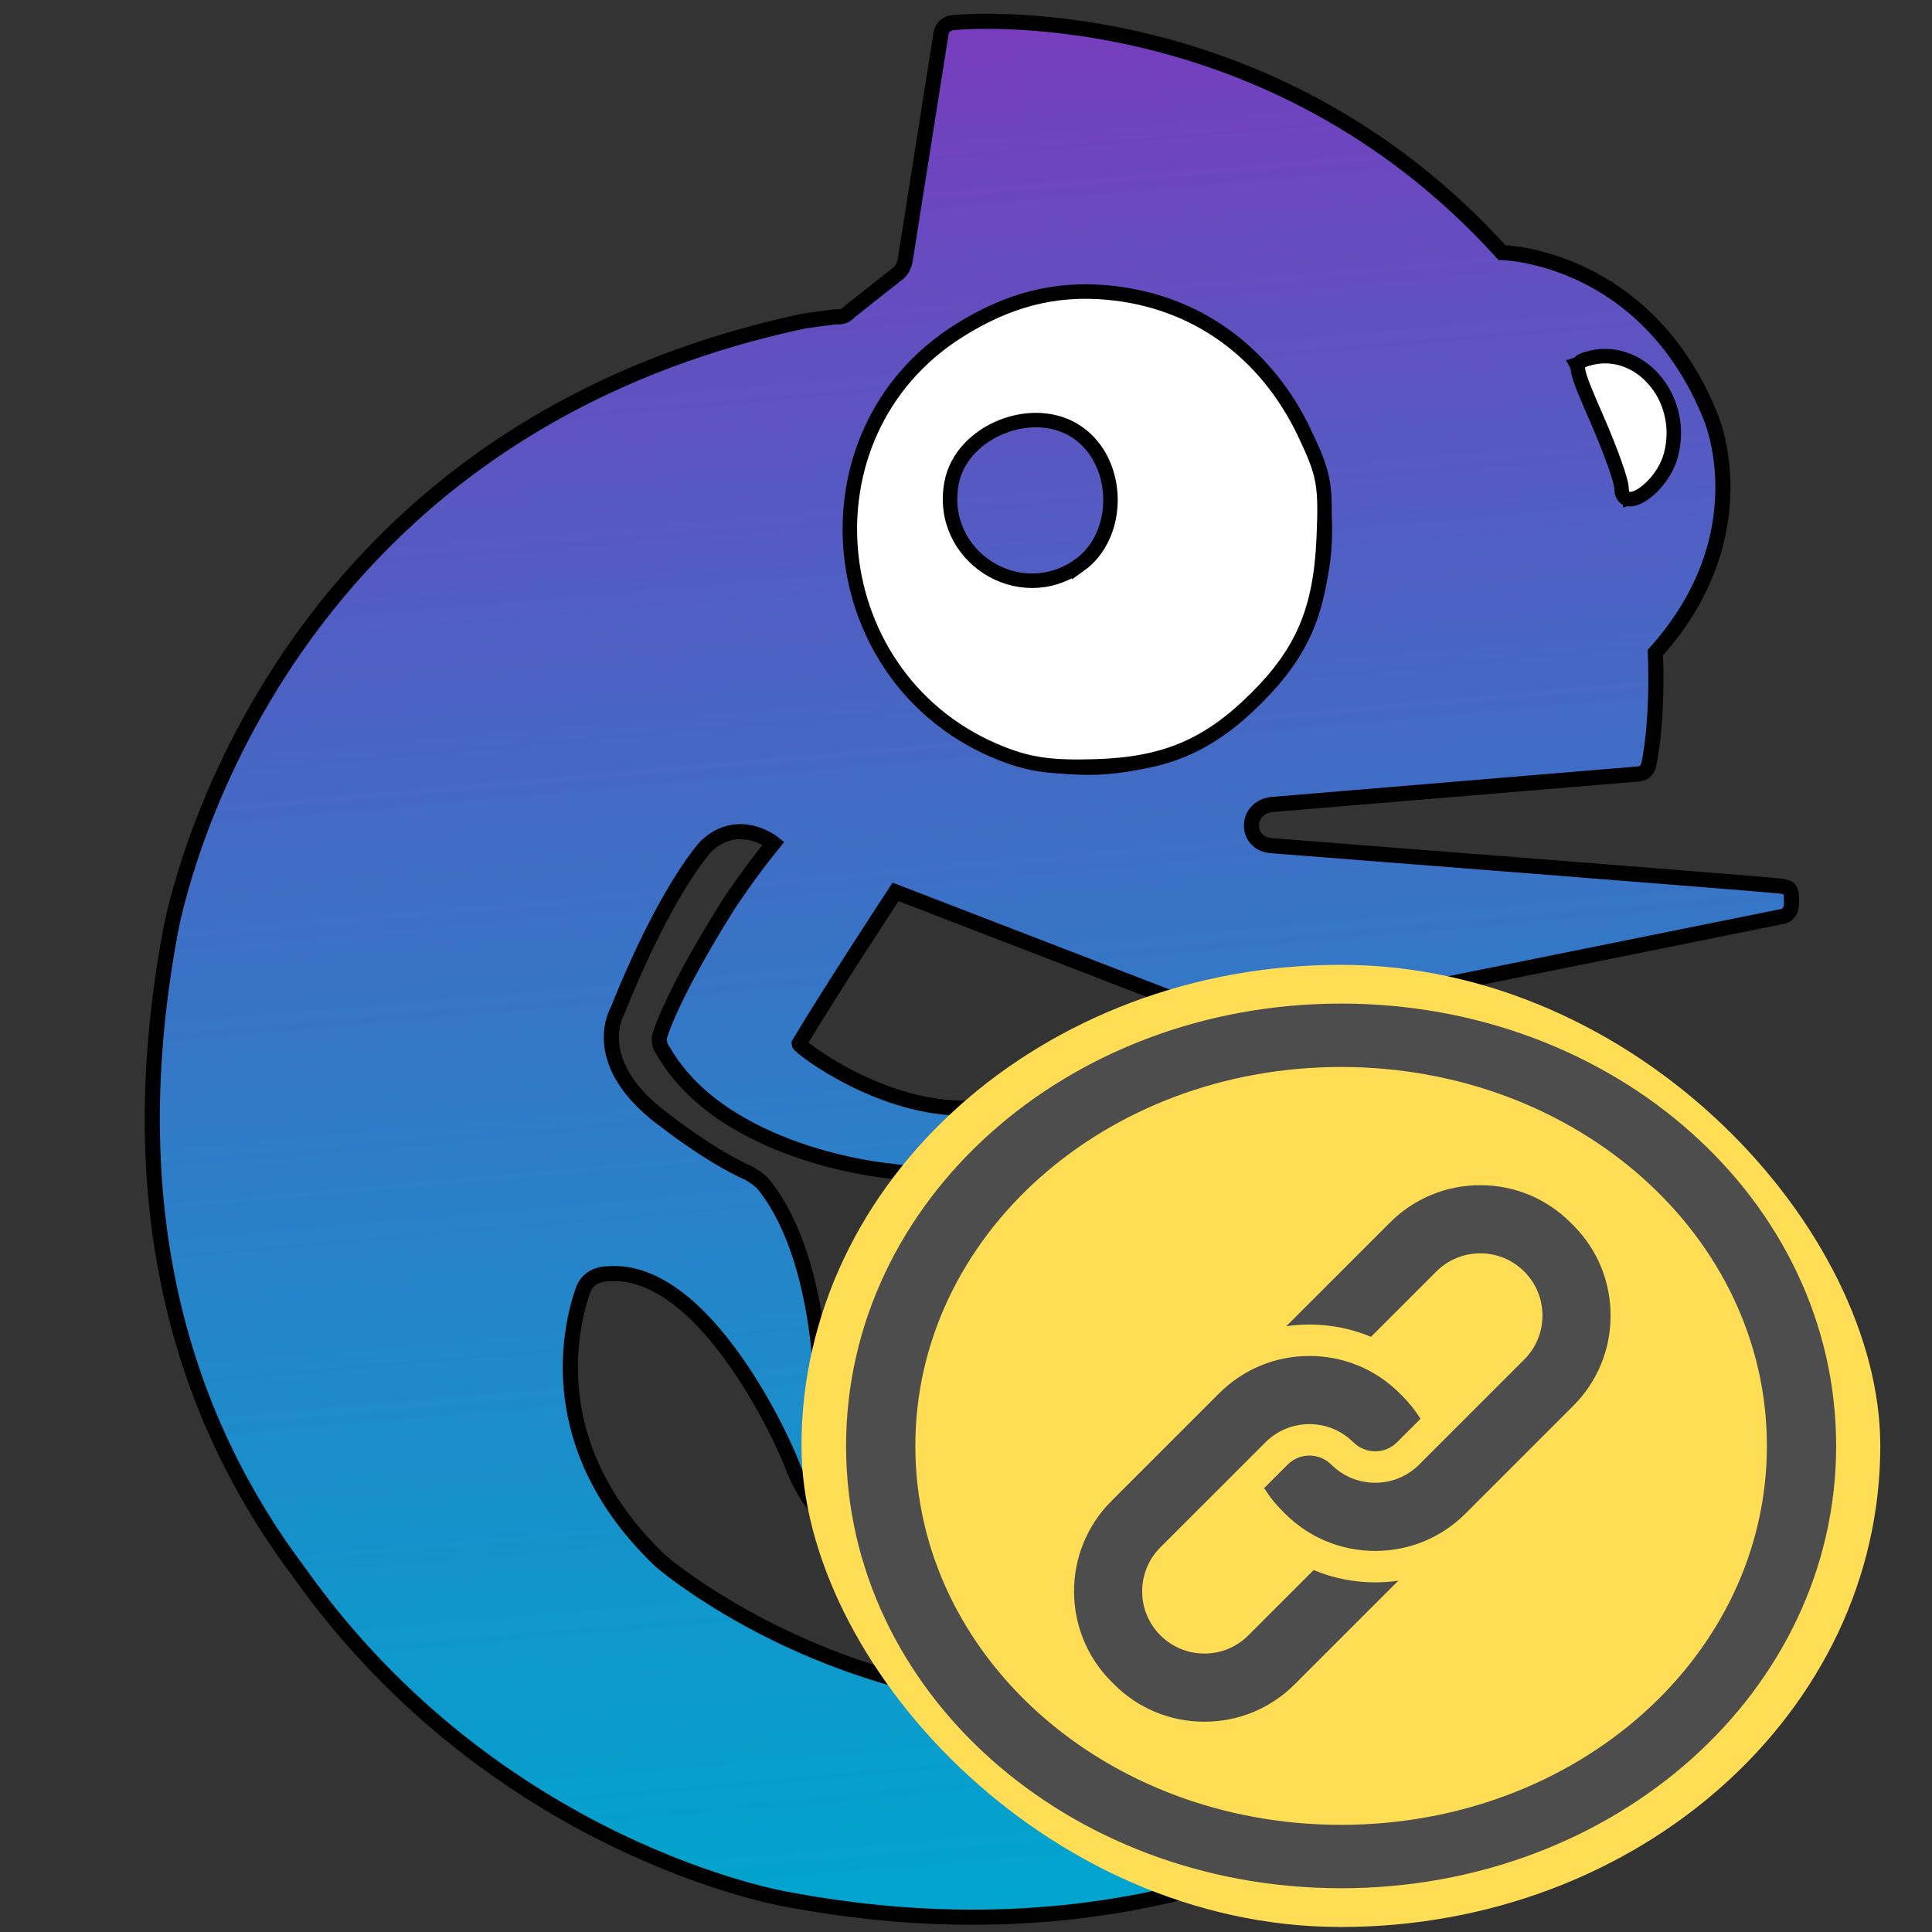 <?xml version="1.0" encoding="UTF-8" standalone="no"?>
<!-- Generator: Adobe Illustrator 18.0.0, SVG Export Plug-In . SVG Version: 6.00 Build 0)  -->

<svg
   xmlns:dc="http://purl.org/dc/elements/1.1/"
   xmlns:cc="http://creativecommons.org/ns#"
   xmlns:rdf="http://www.w3.org/1999/02/22-rdf-syntax-ns#"
   xmlns:svg="http://www.w3.org/2000/svg"
   xmlns="http://www.w3.org/2000/svg"
   xmlns:sodipodi="http://sodipodi.sourceforge.net/DTD/sodipodi-0.dtd"
   xmlns:inkscape="http://www.inkscape.org/namespaces/inkscape"
   version="1.1"
   id="Layer_1"
   x="0px"
   y="0px"
   viewBox="0 0 256 256"
   enable-background="new 0 0 792 612"
   xml:space="preserve"
   inkscape:version="0.92.3 (2405546, 2018-03-11)"
   width="100%"
   height="100%"
   sodipodi:docname="gns3_webclient.svg"
   inkscape:export-filename="/home/grossmj/Downloads/gns3_icon_128x128.png"
   inkscape:export-xdpi="45"
   inkscape:export-ydpi="45"><rect x="0" y="0" width="256" height="256" fill="#333333" stroke="none"/><defs
     id="defs28" /><sodipodi:namedview
     pagecolor="#000000"
     bordercolor="#666666"
     borderopacity="1"
     objecttolerance="10"
     gridtolerance="10"
     guidetolerance="10"
     inkscape:pageopacity="0"
     inkscape:pageshadow="2"
     inkscape:window-width="3066"
     inkscape:window-height="1689"
     id="namedview26"
     showgrid="false"
     inkscape:zoom="2.9494948"
     inkscape:cx="210.71134"
     inkscape:cy="112.37187"
     inkscape:window-x="134"
     inkscape:window-y="55"
     inkscape:window-maximized="1"
     inkscape:current-layer="g3"
     fit-margin-top="0"
     fit-margin-left="0"
     fit-margin-right="0"
     fit-margin-bottom="0"
     inkscape:pagecheckerboard="true" /><g
     id="g3"
     transform="translate(-19.093,-355.407)"><linearGradient
       id="SVGID_1_"
       gradientUnits="userSpaceOnUse"
       x1="404.225"
       y1="365.323"
       x2="384.214"
       y2="136.595"
       gradientTransform="matrix(1.093,0,0,1.093,-283.622,209.602)"><stop
         offset="0"
         style="stop-color:#00A5CE"
         id="stop6" /><stop
         offset="0.199"
         style="stop-color:#1295CB"
         id="stop8" /><stop
         offset="0.599"
         style="stop-color:#426BC5"
         id="stop10" /><stop
         offset="1"
         style="stop-color:#783CBD"
         id="stop12" /></linearGradient><path
       d="m 167.17,421.663 c 0,6.34 -5.137,11.477 -11.477,11.477 -6.34,0 -11.478,-5.137 -11.478,-11.477 0,-6.34 5.138,-11.478 11.478,-11.478 6.34,0 11.477,5.138 11.477,11.478 z M 41.573,479.379 c -6.886,37.712 2.514,64.93 17.162,84.387 26.125,36.837 64.493,43.286 64.493,43.286 44.817,8.526 78.922,-6.996 99.362,-26.234 25.688,-24.376 24.814,-48.533 24.923,-48.861 0.219,-11.259 -3.498,-19.348 -10.057,-24.923 -11.04,-9.291 -24.485,-5.684 -24.485,-5.684 -23.283,5.466 -19.457,26.672 -19.457,26.672 1.312,6.34 4.591,10.494 8.307,12.898 7.105,4.372 14.648,3.498 14.648,3.498 11.15,-1.311 14.429,-11.805 13.773,-17.052 -1.093,-8.307 -8.636,-9.838 -8.636,-9.838 -2.842,-0.546 -5.028,-0.109 -6.668,0.765 -2.404,0.984 -3.389,2.623 -3.389,2.623 -1.749,2.951 -0.656,4.591 0.437,5.247 0.656,0.437 1.421,0.437 1.421,0.437 0.874,0 1.421,-0.218 2.077,-0.546 1.531,-0.875 2.733,-2.296 5.029,-1.421 3.389,1.312 2.514,4.919 2.514,4.919 -0.765,3.935 -3.061,5.793 -5.575,6.449 -3.389,0.875 -6.886,-0.219 -6.886,-0.219 -12.024,-4.919 -6.668,-16.943 -6.668,-16.943 3.716,-7.543 12.024,-8.417 12.024,-8.417 13.007,-2.076 21.643,6.668 20.222,21.425 -1.639,18.364 -15.74,30.497 -30.825,38.15 -56.513,29.076 -98.707,-7.762 -98.707,-7.762 -15.741,-14.975 -12.024,-30.825 -10.275,-35.853 0.656,-1.859 2.405,-2.187 3.279,-2.187 12.899,-1.093 23.611,22.737 24.704,26.016 2.296,5.466 5.903,8.526 9.291,10.494 7.652,4.263 15.741,2.186 15.741,2.186 11.149,-3.826 7.324,-12.898 7.324,-12.898 -1.312,-3.607 -3.279,-4.592 -4.809,-4.482 -1.422,0 -2.514,1.093 -2.514,1.093 -0.547,0.656 -1.203,1.093 -1.749,1.639 -7.105,6.012 -10.603,-0.328 -10.603,-0.328 -2.514,-4.044 1.312,-6.231 1.312,-6.231 0.765,-0.437 1.53,-0.656 2.076,-0.874 2.842,-0.874 2.405,-3.279 2.405,-3.279 -0.437,-4.481 -5.466,-2.623 -5.466,-2.623 -4.919,1.749 -6.449,5.793 -6.887,7.543 -0.109,0.547 -0.219,0.984 -0.983,1.093 -1.421,0.218 -1.421,-2.296 -1.421,-2.296 -0.438,-17.927 -5.356,-25.906 -7.652,-28.748 -0.656,-0.875 -1.749,-1.421 -2.077,-1.64 -5.138,-2.295 -10.822,-6.777 -10.822,-6.777 -10.822,-7.761 -6.559,-14.757 -6.559,-14.757 6.449,-16.178 11.696,-21.753 11.696,-21.753 4.372,-4.154 8.964,-0.437 8.964,-0.437 -3.389,4.154 -6.012,8.199 -6.012,8.199 -7.761,12.351 -9.073,17.38 -9.073,17.38 -0.109,0.437 -0.109,1.202 0.547,2.077 7.98,13.664 29.514,15.74 29.623,15.74 5.903,0.874 10.712,0.109 10.712,0.109 2.842,-0.546 3.279,1.312 3.279,1.312 0.328,1.093 1.531,4.154 1.531,4.154 2.077,4.372 5.246,2.076 5.246,2.076 1.203,-0.874 1.749,-2.076 1.749,-3.06 0,-0.984 -0.546,-1.64 -0.546,-1.64 -1.422,-2.077 -1.859,-4.044 -1.859,-4.044 -0.656,-2.405 2.077,-3.389 2.077,-3.389 5.356,-2.405 8.307,2.186 8.307,2.186 2.842,3.389 8.526,-0.874 8.526,-0.874 4.591,-3.498 -1.093,-8.963 -1.093,-8.963 -11.805,-10.822 -25.688,2.842 -25.688,2.842 -0.765,0.984 -1.531,0.984 -1.531,0.984 -11.477,0.328 -22.408,-8.089 -22.408,-8.526 4.372,-7.324 12.789,-20.113 12.789,-20.113 l 44.489,17.162 c 1.749,0.546 3.607,0.109 3.607,0.109 l 69.302,-13.992 c 1.531,-0.219 1.312,-2.077 1.312,-2.077 0,-1.531 -0.11,-1.749 -1.421,-1.968 -1.421,-0.219 -67.444,-5.356 -67.444,-5.356 -3.607,-0.219 -3.607,-5.137 0.109,-5.465 l 48.534,-4.045 c 1.093,-0.109 1.312,-1.202 1.312,-1.202 1.312,-6.449 0.874,-14.866 0.874,-14.866 14.101,-15.741 7.324,-31.263 7.324,-31.263 -8.635,-21.425 -27.656,-21.753 -27.656,-21.753 -31.262,-34.542 -72.362,-30.497 -72.362,-30.497 -1.859,0 -1.968,1.531 -1.968,1.531 l -4.7,29.732 c -0.219,1.64 -1.093,2.077 -1.093,2.077 l -6.23,4.919 c -0.765,0.765 -0.984,0.765 -2.077,0.765 -0.984,0.11 -4.044,0.547 -4.044,0.547 -73.456,15.631 -84.059,81.436 -84.059,81.436 z m 198.506,-70.396 c 2.952,9.401 -5.138,12.352 -5.138,12.352 -1.53,-7.324 -6.886,-17.599 -6.886,-17.599 9.073,-2.842 12.024,5.246 12.024,5.246 z m -45.473,16.724 c 0,17.271 -13.992,31.372 -31.372,31.372 -17.271,0 -31.372,-13.992 -31.372,-31.372 0,-17.38 14.101,-31.371 31.372,-31.371 17.38,0 31.372,14.101 31.372,31.371 z"
       id="path14"
       inkscape:connector-curvature="0"
       style="fill:url(#SVGID_1_);stroke:#000000;stroke-width:2;stroke-miterlimit:4;stroke-opacity:1;stroke-dasharray:none" /><path
       style="fill:#ffffff;fill-opacity:1;stroke:#000000;stroke-width:1.918;stroke-miterlimit:4;stroke-opacity:1;stroke-dasharray:none"
       d="m 151.831,455.262 c -23.969,-9.446 -27.343,-42.34 -5.743,-55.989 6.545,-4.136 12.741,-5.736 19.752,-5.1 11.58,1.05 20.983,7.774 26.154,18.703 2.576,5.444 2.811,6.751 2.496,13.905 -0.413,9.392 -2.772,14.987 -8.896,21.1 -6.318,6.307 -12.067,8.772 -21.159,9.072 -5.891,0.194 -8.817,-0.198 -12.604,-1.691 z m 10.274,-24.949 c 5.589,-3.98 5.491,-13.595 -0.18,-17.567 -5.827,-4.081 -15.449,-0.254 -16.747,6.661 -1.811,9.652 8.951,16.585 16.927,10.906 z"
       id="path3756"
       inkscape:connector-curvature="0" /><path
       style="fill:#ffffff;fill-opacity:1;stroke:#000000;stroke-width:1.918;stroke-miterlimit:4;stroke-opacity:1;stroke-dasharray:none"
       d="m 233.948,420.052 c -0.006,-0.923 -1.466,-5.01 -3.244,-9.081 -3.05,-6.985 -3.129,-7.436 -1.405,-7.983 6.846,-2.173 13.231,5.07 11.2,12.706 -1.178,4.428 -6.525,7.986 -6.551,4.358 z"
       id="path3758"
       inkscape:connector-curvature="0" /><rect
       width="142.947"
       x="125.294"
       y="483.252"
       rx="71.474"
       height="127.492"
       style="fill:#ffdd55;stroke:none;stroke-width:2.8;stroke-opacity:1"
       id="rect4166" /><path
       inkscape:connector-curvature="0"
       style="fill:#4d4d4d;fill-opacity:1;stroke:#4d4d4d;stroke-width:2;stroke-linejoin:round;stroke-miterlimit:4;stroke-dasharray:none;stroke-opacity:1"
       id="rect4681"
       d="m 196.797,489.387 c -35.786,0 -64.595,25.695 -64.595,57.611 0,31.917 28.809,57.611 64.595,57.611 35.786,0 64.595,-25.695 64.595,-57.611 0,-31.917 -28.809,-57.611 -64.595,-57.611 z m 0,6.401 c 31.81,0 57.418,22.84 57.418,51.21 0,28.37 -25.608,51.21 -57.418,51.21 -31.809,0 -57.418,-22.84 -57.418,-51.21 0,-28.37 25.608,-51.21 57.418,-51.21 z" /><path
       style="fill:#4d4d4d;stroke-width:0.139"
       inkscape:connector-curvature="0"
       d="m 180.631,540.034 -14.274,14.271 c -6.598,6.597 -6.598,17.33 0,23.927 l 0.356,0.356 c 3.196,3.195 7.446,4.955 11.966,4.955 4.52,0 8.77,-1.76 11.966,-4.955 l 13.734,-13.731 c -1.006,0.145 -2.029,0.22 -3.064,0.22 -2.847,0 -5.607,-0.561 -8.156,-1.629 l -8.651,8.649 c -1.557,1.557 -3.628,2.414 -5.83,2.414 -2.202,0 -4.272,-0.857 -5.829,-2.414 -1.555,-1.555 -2.412,-3.624 -2.412,-5.829 0,-2.204 0.856,-4.274 2.411,-5.829 l 13.918,-13.914 c 1.557,-1.557 3.628,-2.414 5.83,-2.414 2.129,0 4.134,0.803 5.673,2.264 0.056,0.045 0.11,0.094 0.162,0.146 0.771,0.77 1.795,1.194 2.885,1.194 1.089,0 2.114,-0.424 2.884,-1.194 l 3.116,-3.115 c -0.679,-1.088 -1.48,-2.1 -2.396,-3.016 l -0.356,-0.356 c -3.196,-3.196 -7.446,-4.955 -11.966,-4.955 -4.52,0 -8.77,1.76 -11.967,4.955 z m 0,0"
       id="path2" /><path
       style="fill:#4d4d4d;stroke-width:0.139"
       inkscape:connector-curvature="0"
       d="m 227.556,541.687 c 3.191,-3.189 4.948,-7.438 4.948,-11.963 0,-4.525 -1.757,-8.773 -4.948,-11.963 l -0.356,-0.356 c -3.196,-3.195 -7.446,-4.955 -11.967,-4.955 -4.52,0 -8.77,1.76 -11.966,4.955 l -13.734,13.73 c 1.006,-0.145 2.03,-0.22 3.065,-0.22 2.847,0 5.607,0.561 8.155,1.629 l 8.651,-8.649 c 1.557,-1.557 3.628,-2.414 5.83,-2.414 2.202,0 4.273,0.857 5.83,2.414 1.555,1.555 2.411,3.624 2.411,5.828 0,2.204 -0.856,4.274 -2.411,5.828 l -13.918,13.914 c -1.557,1.557 -3.628,2.414 -5.83,2.414 -2.129,0 -4.134,-0.803 -5.672,-2.264 -0.056,-0.045 -0.11,-0.094 -0.162,-0.146 -0.77,-0.77 -1.795,-1.194 -2.884,-1.194 -1.09,0 -2.114,0.424 -2.884,1.194 l -3.116,3.116 c 0.678,1.088 1.479,2.099 2.396,3.015 l 0.356,0.356 c 3.196,3.195 7.446,4.955 11.966,4.955 4.52,0 8.77,-1.76 11.966,-4.955 z m 0,0"
       id="path4" /></g></svg>